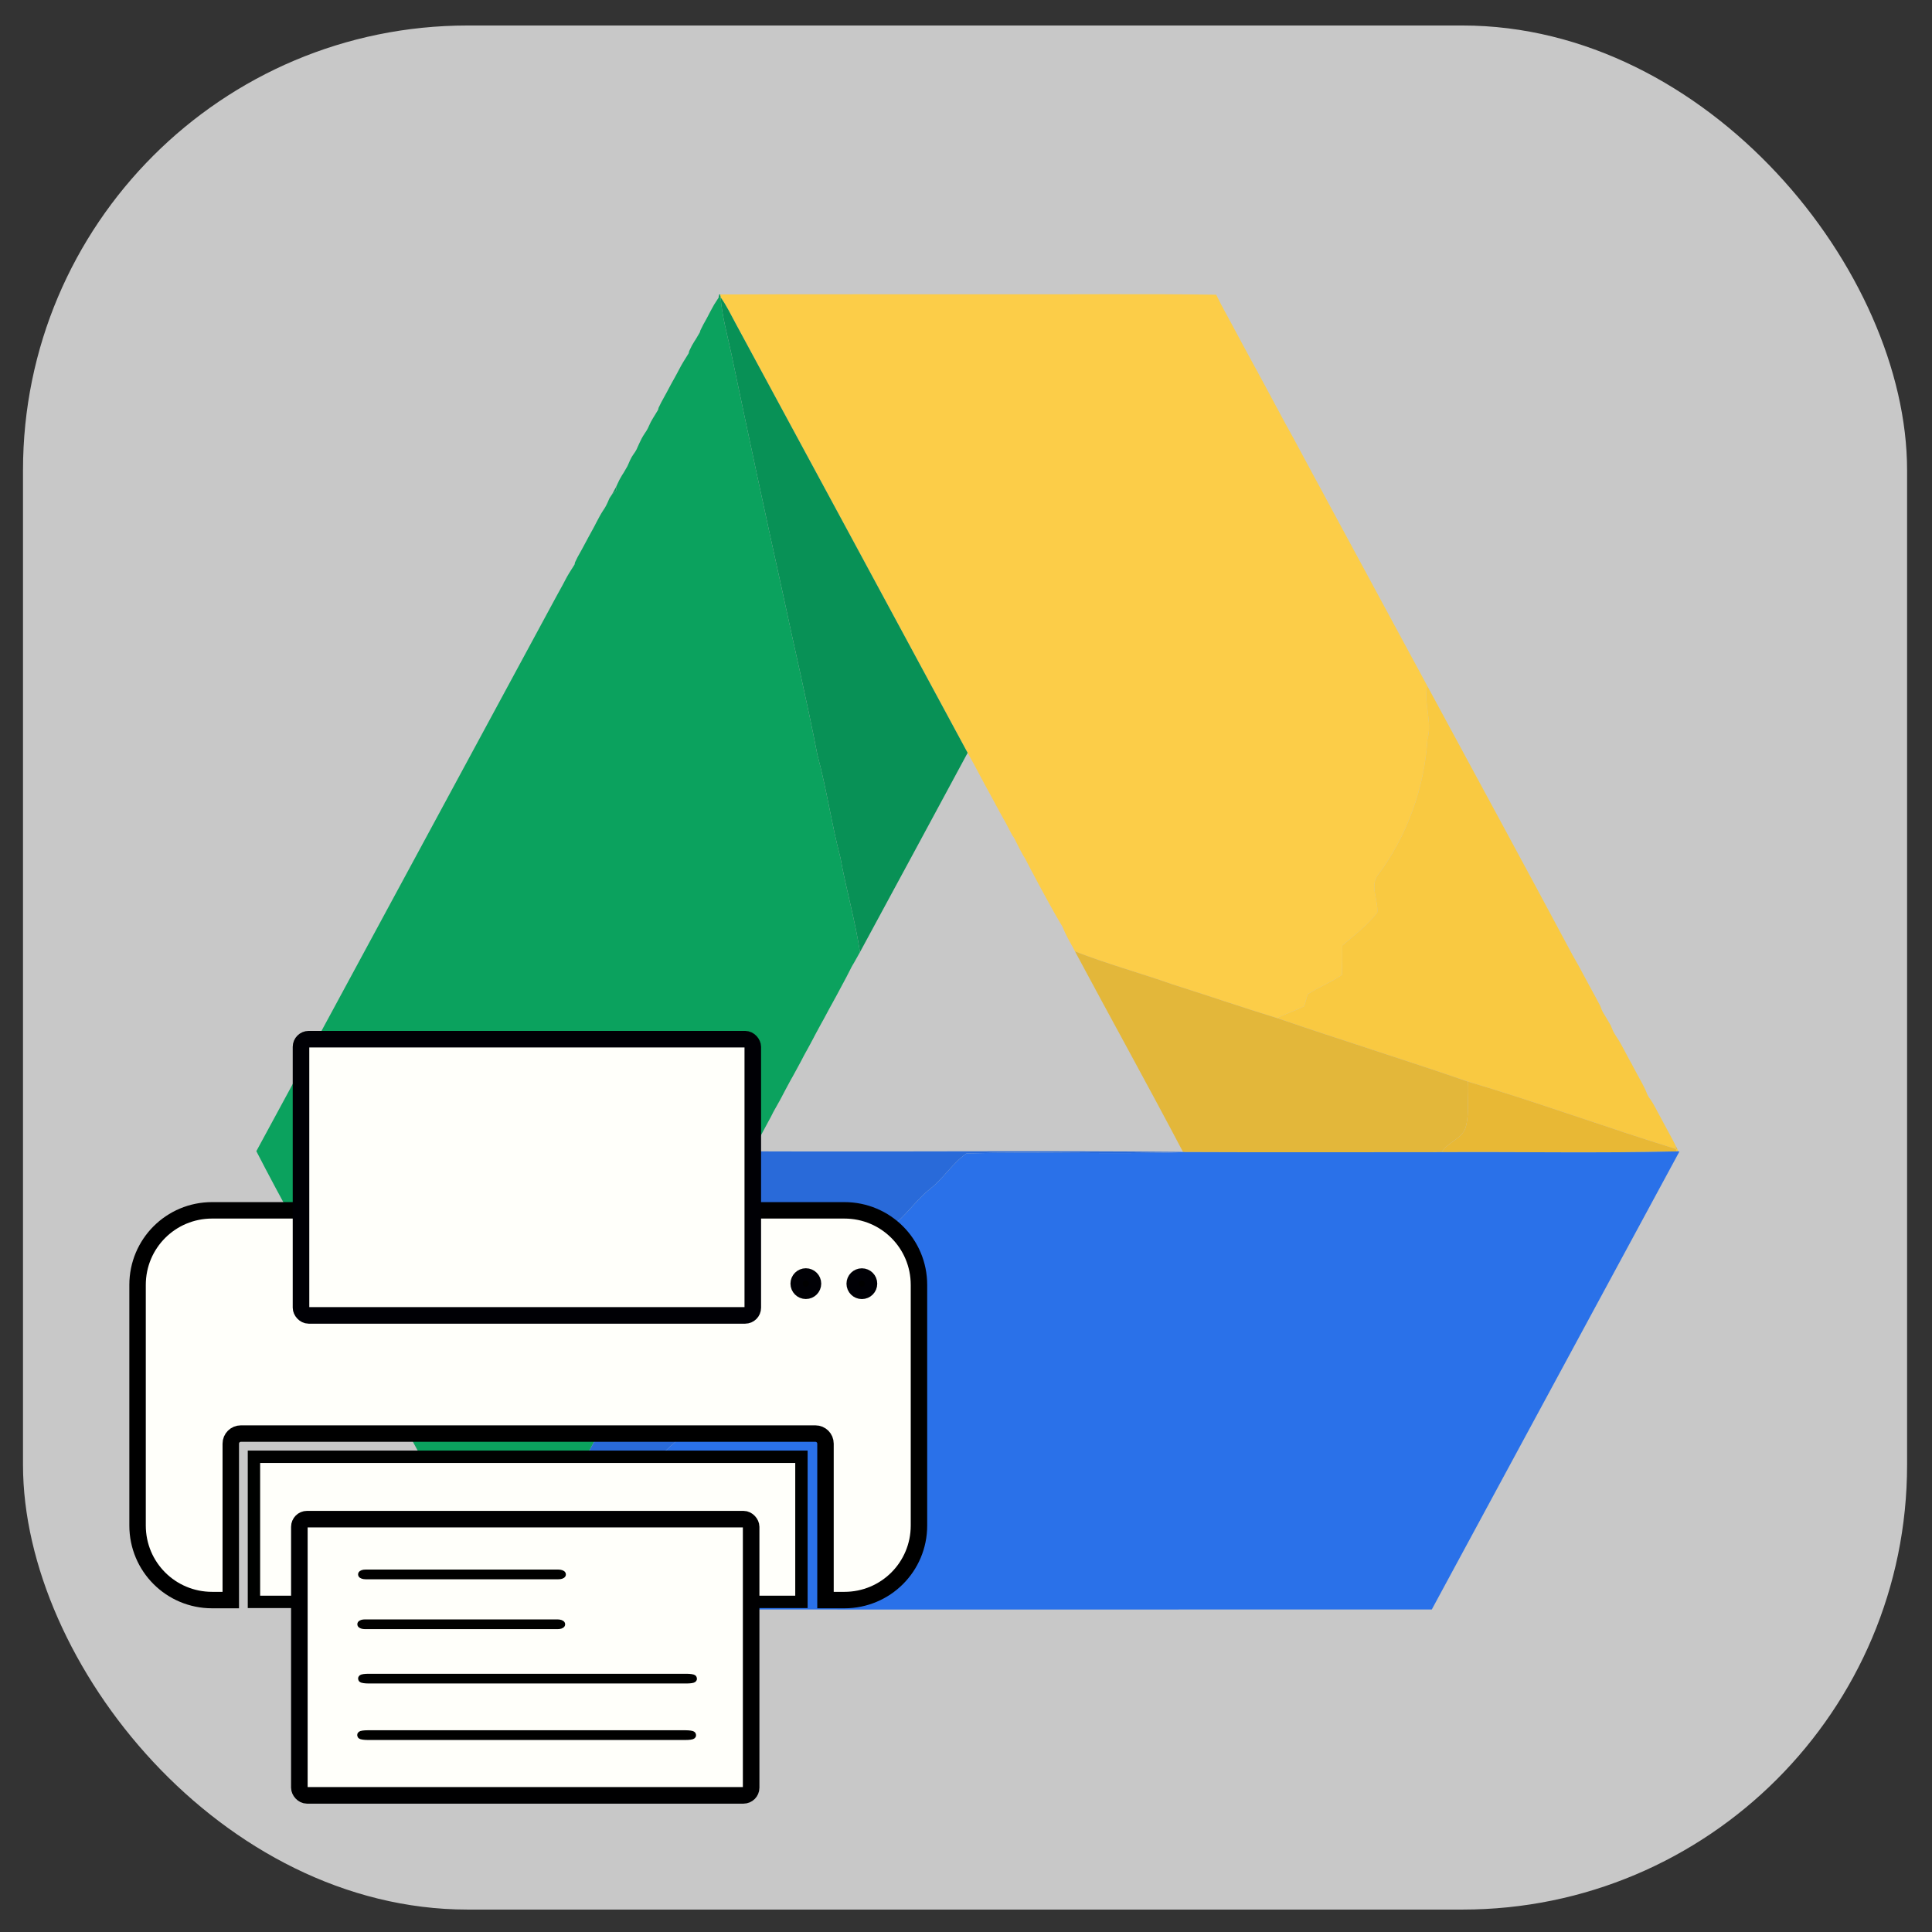 <?xml version="1.0" encoding="UTF-8" standalone="no"?>
<!-- Created with Inkscape (http://www.inkscape.org/) -->

<svg
   xmlns:osb="http://www.openswatchbook.org/uri/2009/osb"
   xmlns:dc="http://purl.org/dc/elements/1.1/"
   xmlns:cc="http://creativecommons.org/ns#"
   xmlns:rdf="http://www.w3.org/1999/02/22-rdf-syntax-ns#"
   xmlns:svg="http://www.w3.org/2000/svg"
   xmlns="http://www.w3.org/2000/svg"
   xmlns:xlink="http://www.w3.org/1999/xlink"
   xmlns:sodipodi="http://sodipodi.sourceforge.net/DTD/sodipodi-0.dtd"
   xmlns:inkscape="http://www.inkscape.org/namespaces/inkscape"
   width="254mm"
   height="254mm"
   viewBox="0 0 254 254"
   version="1.1"
   id="svg8"
   inkscape:version="0.92.4 (5da689c313, 2019-01-14)"
   sodipodi:docname="google-print-6.svg">
  <rect x="0" y="0" width="254" height="254" fill="#333333" stroke="none"/>
  <defs
     id="defs2">
    <linearGradient
       osb:paint="solid"
       id="linearGradient4880">
      <stop
         id="stop4878"
         offset="0"
         style="stop-color:#000000;stop-opacity:1;" />
    </linearGradient>
    <linearGradient
       osb:paint="gradient"
       id="linearGradient4850">
      <stop
         id="stop4846"
         offset="0"
         style="stop-color:#ff8080;stop-opacity:1;" />
      <stop
         id="stop4848"
         offset="1"
         style="stop-color:#ff8080;stop-opacity:0;" />
    </linearGradient>
    <linearGradient
       osb:paint="solid"
       id="linearGradient4822">
      <stop
         id="stop4820"
         offset="0"
         style="stop-color:#f600f4;stop-opacity:1;" />
    </linearGradient>
    <linearGradient
       gradientTransform="matrix(0.978,0,0,0.958,-22.668,69.87)"
       gradientUnits="userSpaceOnUse"
       y2="165.561"
       x2="161.045"
       y1="165.561"
       x1="29.687"
       id="linearGradient4882"
       xlink:href="#linearGradient4880"
       inkscape:collect="always" />
  </defs>
  <sodipodi:namedview
     id="base"
     pagecolor="#ffffff"
     bordercolor="#666666"
     borderopacity="1.0"
     inkscape:pageopacity="0.0"
     inkscape:pageshadow="2"
     inkscape:zoom="0.49497475"
     inkscape:cx="527.43606"
     inkscape:cy="323.326"
     inkscape:document-units="mm"
     inkscape:current-layer="layer1"
     showgrid="true"
     inkscape:window-width="1920"
     inkscape:window-height="1001"
     inkscape:window-x="-9"
     inkscape:window-y="-9"
     inkscape:window-maximized="1"
     inkscape:pagecheckerboard="false">
    <inkscape:grid
       type="xygrid"
       id="grid1740"
       spacingx="3.387"
       spacingy="3.413" />
  </sodipodi:namedview>
  <g
     inkscape:label="Layer 1"
     inkscape:groupmode="layer"
     id="layer1"
     transform="translate(0,-43)">
    <rect
       style="fill:#c8c8c8;fill-opacity:1;stroke-width:0.377"
       id="rect12"
       width="247.7"
       height="247.7"
       x="3.024"
       y="46.352"
       rx="58.459" />
    <g
       id="g1738"
       transform="matrix(0.366,0,0,0.391,33.379,67.994)">
      <g
         id="g1197">
        <path
           id="path1193"
           d="m 167.11,35.1 0.44,-0.01 0.04,0.49 -0.56,0.02 z"
           inkscape:connector-curvature="0"
           style="opacity:1;fill:#0ba25e" />
        <path
           id="path1195"
           d="m 165.4,38.38 c 0.39,-0.56 1.15,-1.68 1.54,-2.24 l 0.7,-0.11 c 0.52,6.34 2.38,12.45 3.78,18.62 6.02,26.81 12.1,53.6 18.43,80.33 4.15,18.33 8.78,36.57 12.58,54.97 3.3,11.39 5.07,23.14 8.26,34.55 2.06,10.64 5.29,21.02 7.02,31.72 -0.7,1.17 -1.4,2.35 -2.11,3.52 -0.17,0.27 -0.53,0.83 -0.7,1.11 l -0.26,0.45 c -0.04,0.08 -0.13,0.25 -0.18,0.33 -0.39,0.72 -1.17,2.15 -1.56,2.86 -0.07,0.13 -0.22,0.39 -0.3,0.52 l -0.71,1.26 c -0.09,0.15 -0.26,0.44 -0.34,0.59 l -0.83,1.45 c -0.04,0.08 -0.13,0.24 -0.18,0.32 l -1.03,1.8 c -0.09,0.15 -0.27,0.47 -0.36,0.63 -0.1,0.17 -0.3,0.5 -0.4,0.67 l -1.01,1.74 c -0.08,0.13 -0.24,0.41 -0.32,0.54 l -0.62,1.05 c -0.1,0.18 -0.32,0.55 -0.42,0.73 -0.4,0.69 -1.19,2.07 -1.59,2.77 -0.07,0.12 -0.22,0.37 -0.29,0.5 l -0.63,1.05 c -0.1,0.19 -0.32,0.55 -0.43,0.74 -0.37,0.65 -1.13,1.94 -1.5,2.59 -0.09,0.15 -0.26,0.46 -0.35,0.61 l -0.75,1.35 c -0.07,0.12 -0.21,0.37 -0.28,0.49 l -0.77,1.35 c -0.08,0.14 -0.24,0.42 -0.32,0.56 -0.4,0.66 -1.18,1.99 -1.57,2.66 -0.09,0.15 -0.27,0.46 -0.36,0.62 l -0.71,1.28 c -0.07,0.12 -0.2,0.35 -0.26,0.47 l -0.82,1.42 c -0.07,0.13 -0.22,0.38 -0.29,0.5 -0.42,0.72 -1.25,2.15 -1.67,2.87 -0.07,0.13 -0.23,0.39 -0.31,0.52 l -0.6,0.99 c -0.1,0.18 -0.31,0.53 -0.41,0.71 -0.38,0.66 -1.13,1.97 -1.51,2.63 -0.06,0.11 -0.2,0.35 -0.26,0.46 l -0.82,1.46 c -0.06,0.11 -0.18,0.32 -0.24,0.43 l -0.84,1.47 c -0.07,0.11 -0.21,0.35 -0.28,0.46 -0.39,0.66 -1.18,1.96 -1.57,2.62 -0.11,0.17 -0.31,0.53 -0.42,0.71 l -0.59,1.1 c -0.08,0.14 -0.23,0.42 -0.3,0.55 l -1.03,1.78 c -0.08,0.15 -0.26,0.45 -0.34,0.6 -0.09,0.14 -0.25,0.43 -0.33,0.57 -1.69,2.85 -3.22,5.79 -5.09,8.53 -10.65,17.37 -20.45,35.28 -30.76,52.86 -16.74,28.97 -33.46,57.94 -50.2,86.91 -2.51,4.51 -5.37,8.83 -7.53,13.54 -0.11,0.16 -0.33,0.48 -0.44,0.64 C 85.91,471.38 82.81,465 79.14,459 62.4,430.01 45.65,401.03 28.92,372.03 19.62,355.72 9.93,339.61 0.88,323.15 36.72,261.3 72.4,199.34 108.17,137.45 c 0.03,-0.06 0.1,-0.17 0.13,-0.23 l 0.98,-1.68 c 0.04,-0.07 0.12,-0.21 0.17,-0.28 l 0.99,-1.69 c 0.09,-0.15 0.27,-0.47 0.37,-0.62 0.1,-0.18 0.3,-0.53 0.4,-0.71 l 0.99,-1.76 c 0.07,-0.12 0.21,-0.36 0.28,-0.48 l 0.74,-1.18 c 0.13,-0.19 0.39,-0.58 0.52,-0.78 0.36,-0.54 1.09,-1.63 1.46,-2.17 0.04,-0.18 0.11,-0.53 0.15,-0.7 l 0.87,-1.67 c 0.04,-0.07 0.12,-0.21 0.16,-0.28 l 1,-1.68 c 0.1,-0.16 0.3,-0.5 0.4,-0.67 0.11,-0.19 0.33,-0.58 0.45,-0.78 l 0.84,-1.47 c 0.09,-0.16 0.27,-0.47 0.36,-0.62 l 0.7,-1.23 c 0.08,-0.13 0.24,-0.41 0.32,-0.55 0.39,-0.67 1.17,-2.01 1.57,-2.68 0.08,-0.14 0.24,-0.42 0.32,-0.56 l 0.73,-1.33 c 0.06,-0.1 0.18,-0.32 0.24,-0.42 l 0.96,-1.68 c 0.12,-0.2 0.37,-0.61 0.5,-0.81 l 0.65,-0.98 c 0.14,-0.2 0.41,-0.59 0.55,-0.78 0.12,-0.2 0.37,-0.6 0.5,-0.8 l 0.54,-1.04 c 0.18,-0.39 0.55,-1.17 0.73,-1.56 l 0.55,-0.77 c 0.1,-0.14 0.29,-0.41 0.39,-0.55 0.37,-0.31 1.12,-0.95 1.49,-1.27 l -0.07,-1.17 c 0.06,-0.14 0.2,-0.42 0.27,-0.56 l 0.85,-1.69 c 0.07,-0.12 0.21,-0.37 0.28,-0.49 l 0.75,-1.22 c 0.14,-0.2 0.41,-0.6 0.55,-0.8 0.34,-0.56 1.03,-1.66 1.37,-2.21 0.1,-0.2 0.28,-0.59 0.38,-0.79 l 0.53,-1.15 c 0.16,-0.3 0.5,-0.91 0.67,-1.22 l 0.66,-0.94 c 0.14,-0.19 0.42,-0.57 0.56,-0.76 0.12,-0.2 0.37,-0.6 0.49,-0.8 l 0.49,-1.03 c 0.11,-0.23 0.34,-0.7 0.45,-0.93 l 0.86,-1.66 c 0.13,-0.2 0.38,-0.62 0.5,-0.83 l 0.66,-0.98 c 0.14,-0.2 0.42,-0.58 0.56,-0.78 0.13,-0.2 0.38,-0.61 0.5,-0.81 l 0.51,-1.04 c 0.15,-0.29 0.44,-0.86 0.58,-1.15 l 0.68,-1.12 c 0.12,-0.19 0.36,-0.57 0.49,-0.76 0.36,-0.56 1.09,-1.68 1.46,-2.23 0.04,-0.17 0.13,-0.51 0.17,-0.68 l 0.87,-1.66 c 0.03,-0.07 0.11,-0.2 0.15,-0.27 l 1,-1.71 c 0.1,-0.17 0.29,-0.5 0.39,-0.67 0.1,-0.16 0.29,-0.5 0.39,-0.66 l 1,-1.75 c 0.04,-0.07 0.12,-0.21 0.16,-0.29 l 0.94,-1.63 c 0.05,-0.07 0.14,-0.22 0.18,-0.3 l 1.01,-1.7 c 0.09,-0.16 0.27,-0.46 0.36,-0.62 0.1,-0.17 0.3,-0.52 0.4,-0.7 l 0.96,-1.69 c 0.06,-0.11 0.18,-0.32 0.24,-0.42 l 0.81,-1.31 c 0.13,-0.19 0.39,-0.58 0.51,-0.77 0.37,-0.55 1.09,-1.65 1.46,-2.2 0.03,-0.17 0.11,-0.51 0.15,-0.68 l 0.85,-1.63 c 0.07,-0.12 0.22,-0.37 0.29,-0.5 l 0.76,-1.19 c 0.14,-0.19 0.4,-0.58 0.54,-0.78 0.35,-0.56 1.05,-1.67 1.4,-2.23 0.05,-0.16 0.14,-0.48 0.19,-0.64 l 0.88,-1.65 c 0.04,-0.08 0.12,-0.22 0.16,-0.3 l 1.02,-1.72 c 0.08,-0.15 0.26,-0.45 0.35,-0.6 0.09,-0.17 0.27,-0.49 0.36,-0.65 l 1,-1.78 c 0.05,-0.07 0.13,-0.22 0.17,-0.29 l 0.95,-1.61 c 0.03,-0.05 0.1,-0.16 0.13,-0.21 z"
           inkscape:connector-curvature="0"
           style="opacity:1;fill:#0ba25e" />
      </g>
      <g
         id="g1201">
        <path
           id="path1199"
           d="m 167.55,35.09 c 32.48,-0.15 64.97,-0.02 97.46,-0.07 26.88,0.1 53.78,-0.21 80.65,0.15 0.53,1.02 1.07,2.03 1.64,3.04 0.08,0.13 0.23,0.41 0.31,0.55 2.6,4.53 5.24,9.04 7.81,13.58 0.05,0.08 0.13,0.23 0.18,0.3 4.98,8.55 9.94,17.11 14.83,25.71 0.04,0.07 0.13,0.21 0.17,0.29 0.89,1.53 1.81,3.06 2.72,4.6 0.08,0.13 0.23,0.4 0.31,0.54 1.25,2.2 2.51,4.39 3.78,6.58 0.05,0.07 0.13,0.21 0.17,0.29 1.27,2.18 2.52,4.38 3.78,6.58 0.08,0.13 0.23,0.39 0.31,0.52 1.27,2.14 2.5,4.3 3.72,6.46 0.08,0.13 0.23,0.4 0.31,0.53 11.94,20.62 23.85,41.25 35.75,61.9 -1.36,5.99 1.93,11.95 0.1,17.97 -1.11,16.45 -7.32,32.46 -17.56,45.38 -3.33,3.61 -0.1,8.62 -0.46,12.9 -3.59,4.35 -8.21,7.6 -12.57,11.11 0.01,3.28 0.02,6.56 -0.13,9.85 -3.89,2.57 -8.35,4.06 -12.3,6.54 -0.42,1.33 -0.85,2.67 -1.26,4.02 -3.17,1.5 -6.56,2.47 -9.73,3.99 -12.55,-3.6 -24.97,-7.61 -37.49,-11.32 -11.65,-3.85 -23.58,-6.87 -35.11,-11.11 l -0.66,-1.18 c -0.06,-0.09 -0.16,-0.27 -0.21,-0.36 l -0.95,-1.61 c -0.1,-0.17 -0.3,-0.51 -0.4,-0.68 -0.09,-0.15 -0.25,-0.44 -0.34,-0.59 -0.71,-1.26 -1.36,-2.55 -1.94,-3.87 l -0.06,-0.13 -0.07,-0.1 c -0.44,-0.7 -1.33,-2.11 -1.78,-2.81 -0.05,-0.08 -0.15,-0.24 -0.2,-0.33 l -0.29,-0.46 c -0.17,-0.29 -0.52,-0.86 -0.69,-1.15 -0.43,-0.73 -1.3,-2.19 -1.73,-2.92 -0.11,-0.18 -0.32,-0.55 -0.43,-0.73 l -0.61,-1.04 c -0.08,-0.14 -0.24,-0.41 -0.32,-0.55 l -0.97,-1.67 c -0.04,-0.07 -0.13,-0.21 -0.17,-0.29 l -1.02,-1.75 c -0.09,-0.16 -0.27,-0.48 -0.36,-0.63 -0.1,-0.18 -0.31,-0.55 -0.41,-0.73 l -0.83,-1.46 c -0.1,-0.17 -0.3,-0.53 -0.4,-0.7 l -0.64,-1.13 c -0.09,-0.15 -0.26,-0.45 -0.35,-0.6 -0.39,-0.72 -1.18,-2.15 -1.58,-2.87 -0.04,-0.08 -0.14,-0.25 -0.18,-0.33 l -0.27,-0.47 c -0.19,-0.28 -0.56,-0.84 -0.75,-1.12 -0.99,-1.66 -1.92,-3.36 -2.81,-5.07 -0.05,-0.08 -0.14,-0.25 -0.18,-0.33 l -0.26,-0.46 c -0.19,-0.27 -0.57,-0.81 -0.76,-1.07 -0.44,-0.79 -1.32,-2.37 -1.76,-3.16 -0.05,-0.08 -0.15,-0.25 -0.19,-0.34 l -0.27,-0.48 c -0.2,-0.33 -0.59,-0.98 -0.79,-1.31 l -0.86,-1.45 c -0.08,-0.14 -0.25,-0.42 -0.34,-0.57 -0.38,-0.66 -1.15,-1.99 -1.54,-2.65 -0.09,-0.15 -0.26,-0.46 -0.35,-0.62 -0.68,-1.13 -1.33,-2.27 -1.97,-3.41 -0.05,-0.09 -0.16,-0.27 -0.21,-0.36 l -0.95,-1.63 c -0.1,-0.16 -0.29,-0.48 -0.38,-0.65 -0.09,-0.15 -0.26,-0.45 -0.35,-0.6 l -1.01,-1.76 c -0.05,-0.08 -0.14,-0.25 -0.19,-0.33 l -0.82,-1.47 c -0.07,-0.12 -0.2,-0.35 -0.27,-0.47 -0.38,-0.67 -1.15,-2 -1.53,-2.67 -0.08,-0.14 -0.24,-0.41 -0.32,-0.54 -0.62,-1.03 -1.24,-2.07 -1.84,-3.1 -27.73,-48.12 -55.5,-96.21 -83.29,-144.3 -1.74,-3 -3.32,-6.12 -5.45,-8.88 l -0.05,-0.45 z"
           inkscape:connector-curvature="0"
           style="opacity:1;fill:#fccd48" />
      </g>
      <g
         id="g1373">
        <path
           id="path1203"
           d="m 167.03,35.6 0.56,-0.02 0.05,0.45 -0.7,0.11 z"
           inkscape:connector-curvature="0"
           style="opacity:1;fill:#089156" />
        <path
           id="path1205"
           d="m 167.64,36.03 c 2.13,2.76 3.71,5.88 5.45,8.88 27.79,48.09 55.56,96.18 83.29,144.3 -12.84,22.36 -25.78,44.67 -38.67,67.01 -1.73,-10.7 -4.96,-21.08 -7.02,-31.72 -3.19,-11.41 -4.96,-23.16 -8.26,-34.55 -3.8,-18.4 -8.43,-36.64 -12.58,-54.97 -6.33,-26.73 -12.41,-53.52 -18.43,-80.33 -1.4,-6.17 -3.26,-12.28 -3.78,-18.62 z"
           inkscape:connector-curvature="0"
           style="opacity:1;fill:#089156" />
        <path
           id="path1207"
           d="m 165.27,38.59 c 0.03,-0.05 0.1,-0.16 0.13,-0.21 -0.03,0.05 -0.1,0.16 -0.13,0.21 z"
           inkscape:connector-curvature="0"
           style="opacity:1;fill:#089156" />
        <path
           id="path1209"
           d="m 164.15,40.49 c 0.05,-0.07 0.13,-0.22 0.17,-0.29 -0.04,0.07 -0.12,0.22 -0.17,0.29 z"
           inkscape:connector-curvature="0"
           style="opacity:1;fill:#089156" />
        <path
           id="path1211"
           d="m 162.79,42.92 c 0.09,-0.17 0.27,-0.49 0.36,-0.65 -0.09,0.16 -0.27,0.48 -0.36,0.65 z"
           inkscape:connector-curvature="0"
           style="opacity:1;fill:#089156" />
        <path
           id="path1213"
           d="m 162.44,43.52 c 0.08,-0.15 0.26,-0.45 0.35,-0.6 -0.09,0.15 -0.27,0.45 -0.35,0.6 z"
           inkscape:connector-curvature="0"
           style="opacity:1;fill:#089156" />
        <path
           id="path1215"
           d="m 161.26,45.54 c 0.04,-0.08 0.12,-0.22 0.16,-0.3 -0.04,0.08 -0.12,0.22 -0.16,0.3 z"
           inkscape:connector-curvature="0"
           style="opacity:1;fill:#089156" />
        <path
           id="path1217"
           d="m 160.19,47.83 c 0.05,-0.16 0.14,-0.48 0.19,-0.64 -0.05,0.16 -0.14,0.48 -0.19,0.64 z"
           inkscape:connector-curvature="0"
           style="opacity:1;fill:#089156" />
        <path
           id="path1219"
           d="m 158.79,50.06 c 0.35,-0.56 1.05,-1.67 1.4,-2.23 -0.35,0.56 -1.05,1.67 -1.4,2.23 z"
           inkscape:connector-curvature="0"
           style="opacity:1;fill:#089156" />
        <path
           id="path1221"
           d="m 158.25,50.84 c 0.14,-0.19 0.4,-0.58 0.54,-0.78 -0.14,0.2 -0.4,0.59 -0.54,0.78 z"
           inkscape:connector-curvature="0"
           style="opacity:1;fill:#089156" />
        <path
           id="path1223"
           d="m 157.2,52.53 c 0.07,-0.12 0.22,-0.37 0.29,-0.5 -0.07,0.13 -0.22,0.38 -0.29,0.5 z"
           inkscape:connector-curvature="0"
           style="opacity:1;fill:#089156" />
        <path
           id="path1225"
           d="m 156.2,54.84 c 0.03,-0.17 0.11,-0.51 0.15,-0.68 -0.04,0.17 -0.12,0.51 -0.15,0.68 z"
           inkscape:connector-curvature="0"
           style="opacity:1;fill:#089156" />
        <path
           id="path1227"
           d="m 154.74,57.04 c 0.37,-0.55 1.09,-1.65 1.46,-2.2 -0.37,0.55 -1.09,1.65 -1.46,2.2 z"
           inkscape:connector-curvature="0"
           style="opacity:1;fill:#089156" />
        <path
           id="path1229"
           d="m 154.23,57.81 c 0.13,-0.19 0.39,-0.58 0.51,-0.77 -0.12,0.19 -0.38,0.58 -0.51,0.77 z"
           inkscape:connector-curvature="0"
           style="opacity:1;fill:#089156" />
        <path
           id="path1231"
           d="m 153.18,59.54 c 0.06,-0.11 0.18,-0.32 0.24,-0.42 -0.06,0.1 -0.18,0.31 -0.24,0.42 z"
           inkscape:connector-curvature="0"
           style="opacity:1;fill:#089156" />
        <path
           id="path1233"
           d="m 151.82,61.93 c 0.1,-0.17 0.3,-0.52 0.4,-0.7 -0.1,0.18 -0.3,0.53 -0.4,0.7 z"
           inkscape:connector-curvature="0"
           style="opacity:1;fill:#089156" />
        <path
           id="path1235"
           d="m 151.46,62.55 c 0.09,-0.16 0.27,-0.46 0.36,-0.62 -0.09,0.16 -0.27,0.46 -0.36,0.62 z"
           inkscape:connector-curvature="0"
           style="opacity:1;fill:#089156" />
        <path
           id="path1237"
           d="m 150.27,64.55 c 0.05,-0.07 0.14,-0.22 0.18,-0.3 -0.04,0.08 -0.13,0.23 -0.18,0.3 z"
           inkscape:connector-curvature="0"
           style="opacity:1;fill:#089156" />
        <path
           id="path1239"
           d="m 149.17,66.47 c 0.04,-0.07 0.12,-0.21 0.16,-0.29 -0.04,0.08 -0.12,0.22 -0.16,0.29 z"
           inkscape:connector-curvature="0"
           style="opacity:1;fill:#089156" />
        <path
           id="path1241"
           d="m 147.78,68.88 c 0.1,-0.16 0.29,-0.5 0.39,-0.66 -0.1,0.16 -0.29,0.5 -0.39,0.66 z"
           inkscape:connector-curvature="0"
           style="opacity:1;fill:#089156" />
        <path
           id="path1243"
           d="m 147.39,69.55 c 0.1,-0.17 0.29,-0.5 0.39,-0.67 -0.1,0.17 -0.29,0.5 -0.39,0.67 z"
           inkscape:connector-curvature="0"
           style="opacity:1;fill:#089156" />
        <path
           id="path1245"
           d="m 146.24,71.53 c 0.03,-0.07 0.11,-0.2 0.15,-0.27 -0.04,0.07 -0.12,0.2 -0.15,0.27 z"
           inkscape:connector-curvature="0"
           style="opacity:1;fill:#089156" />
        <path
           id="path1247"
           d="m 145.2,73.87 c 0.04,-0.17 0.13,-0.51 0.17,-0.68 -0.04,0.17 -0.13,0.51 -0.17,0.68 z"
           inkscape:connector-curvature="0"
           style="opacity:1;fill:#089156" />
        <path
           id="path1249"
           d="m 143.74,76.1 c 0.36,-0.56 1.09,-1.68 1.46,-2.23 -0.37,0.55 -1.1,1.67 -1.46,2.23 z"
           inkscape:connector-curvature="0"
           style="opacity:1;fill:#089156" />
        <path
           id="path1251"
           d="m 143.25,76.86 c 0.12,-0.19 0.36,-0.57 0.49,-0.76 -0.13,0.19 -0.37,0.57 -0.49,0.76 z"
           inkscape:connector-curvature="0"
           style="opacity:1;fill:#089156" />
        <path
           id="path1253"
           d="m 141.99,79.13 c 0.15,-0.29 0.44,-0.86 0.58,-1.15 -0.14,0.29 -0.43,0.86 -0.58,1.15 z"
           inkscape:connector-curvature="0"
           style="opacity:1;fill:#089156" />
        <path
           id="path1255"
           d="m 140.98,80.98 c 0.13,-0.2 0.38,-0.61 0.5,-0.81 -0.12,0.2 -0.37,0.61 -0.5,0.81 z"
           inkscape:connector-curvature="0"
           style="opacity:1;fill:#089156" />
        <path
           id="path1257"
           d="m 140.42,81.76 c 0.14,-0.2 0.42,-0.58 0.56,-0.78 -0.14,0.2 -0.42,0.58 -0.56,0.78 z"
           inkscape:connector-curvature="0"
           style="opacity:1;fill:#089156" />
        <path
           id="path1259"
           d="m 139.26,83.57 c 0.13,-0.2 0.38,-0.62 0.5,-0.83 -0.12,0.21 -0.37,0.63 -0.5,0.83 z"
           inkscape:connector-curvature="0"
           style="opacity:1;fill:#089156" />
        <path
           id="path1261"
           d="m 137.95,86.16 c 0.11,-0.23 0.34,-0.7 0.45,-0.93 -0.11,0.23 -0.34,0.7 -0.45,0.93 z"
           inkscape:connector-curvature="0"
           style="opacity:1;fill:#089156" />
        <path
           id="path1263"
           d="m 136.97,87.99 c 0.12,-0.2 0.37,-0.6 0.49,-0.8 -0.12,0.2 -0.37,0.6 -0.49,0.8 z"
           inkscape:connector-curvature="0"
           style="opacity:1;fill:#089156" />
        <path
           id="path1265"
           d="m 136.41,88.75 c 0.14,-0.19 0.42,-0.57 0.56,-0.76 -0.14,0.19 -0.42,0.57 -0.56,0.76 z"
           inkscape:connector-curvature="0"
           style="opacity:1;fill:#089156" />
        <path
           id="path1267"
           d="m 135.08,90.91 c 0.16,-0.3 0.5,-0.91 0.67,-1.22 -0.17,0.31 -0.51,0.92 -0.67,1.22 z"
           inkscape:connector-curvature="0"
           style="opacity:1;fill:#089156" />
        <path
           id="path1269"
           d="m 134.17,92.85 c 0.1,-0.2 0.28,-0.59 0.38,-0.79 -0.1,0.2 -0.28,0.59 -0.38,0.79 z"
           inkscape:connector-curvature="0"
           style="opacity:1;fill:#089156" />
        <path
           id="path1271"
           d="m 132.8,95.06 c 0.34,-0.56 1.03,-1.66 1.37,-2.21 -0.34,0.55 -1.03,1.65 -1.37,2.21 z"
           inkscape:connector-curvature="0"
           style="opacity:1;fill:#089156" />
        <path
           id="path1273"
           d="m 132.25,95.86 c 0.14,-0.2 0.41,-0.6 0.55,-0.8 -0.14,0.2 -0.41,0.6 -0.55,0.8 z"
           inkscape:connector-curvature="0"
           style="opacity:1;fill:#089156" />
        <path
           id="path1275"
           d="m 131.22,97.57 c 0.07,-0.12 0.21,-0.37 0.28,-0.49 -0.07,0.12 -0.21,0.37 -0.28,0.49 z"
           inkscape:connector-curvature="0"
           style="opacity:1;fill:#089156" />
        <path
           id="path1277"
           d="m 130.1,99.82 c 0.06,-0.14 0.2,-0.42 0.27,-0.56 -0.07,0.14 -0.21,0.42 -0.27,0.56 z"
           inkscape:connector-curvature="0"
           style="opacity:1;fill:#089156" />
        <path
           id="path1279"
           d="m 128.68,102.26 c 0.35,-0.61 1.06,-1.83 1.42,-2.44 l 0.07,1.17 c -0.37,0.32 -1.12,0.96 -1.49,1.27 z"
           inkscape:connector-curvature="0"
           style="opacity:1;fill:#089156" />
        <path
           id="path1281"
           d="m 128.29,102.81 c 0.1,-0.14 0.29,-0.41 0.39,-0.55 -0.1,0.14 -0.29,0.41 -0.39,0.55 z"
           inkscape:connector-curvature="0"
           style="opacity:1;fill:#089156" />
        <path
           id="path1283"
           d="m 127.01,105.14 c 0.18,-0.39 0.55,-1.17 0.73,-1.56 -0.18,0.39 -0.55,1.17 -0.73,1.56 z"
           inkscape:connector-curvature="0"
           style="opacity:1;fill:#089156" />
        <path
           id="path1285"
           d="m 125.97,106.98 c 0.12,-0.2 0.37,-0.6 0.5,-0.8 -0.13,0.2 -0.38,0.6 -0.5,0.8 z"
           inkscape:connector-curvature="0"
           style="opacity:1;fill:#089156" />
        <path
           id="path1287"
           d="m 125.42,107.76 c 0.14,-0.2 0.41,-0.59 0.55,-0.78 -0.14,0.19 -0.41,0.58 -0.55,0.78 z"
           inkscape:connector-curvature="0"
           style="opacity:1;fill:#089156" />
        <path
           id="path1289"
           d="m 124.27,109.55 c 0.12,-0.2 0.37,-0.61 0.5,-0.81 -0.13,0.2 -0.38,0.61 -0.5,0.81 z"
           inkscape:connector-curvature="0"
           style="opacity:1;fill:#089156" />
        <path
           id="path1291"
           d="m 123.07,111.65 c 0.06,-0.1 0.18,-0.32 0.24,-0.42 -0.06,0.1 -0.18,0.32 -0.24,0.42 z"
           inkscape:connector-curvature="0"
           style="opacity:1;fill:#089156" />
        <path
           id="path1293"
           d="m 122.02,113.54 c 0.08,-0.14 0.24,-0.42 0.32,-0.56 -0.08,0.14 -0.24,0.42 -0.32,0.56 z"
           inkscape:connector-curvature="0"
           style="opacity:1;fill:#089156" />
        <path
           id="path1295"
           d="m 120.13,116.77 c 0.08,-0.13 0.24,-0.41 0.32,-0.55 -0.08,0.14 -0.24,0.42 -0.32,0.55 z"
           inkscape:connector-curvature="0"
           style="opacity:1;fill:#089156" />
        <path
           id="path1297"
           d="m 119.07,118.62 c 0.09,-0.16 0.27,-0.47 0.36,-0.62 -0.09,0.15 -0.27,0.46 -0.36,0.62 z"
           inkscape:connector-curvature="0"
           style="opacity:1;fill:#089156" />
        <path
           id="path1299"
           d="m 117.78,120.87 c 0.11,-0.19 0.33,-0.58 0.45,-0.78 -0.12,0.2 -0.34,0.59 -0.45,0.78 z"
           inkscape:connector-curvature="0"
           style="opacity:1;fill:#089156" />
        <path
           id="path1301"
           d="m 117.38,121.54 c 0.1,-0.16 0.3,-0.5 0.4,-0.67 -0.1,0.17 -0.3,0.51 -0.4,0.67 z"
           inkscape:connector-curvature="0"
           style="opacity:1;fill:#089156" />
        <path
           id="path1303"
           d="m 116.22,123.5 c 0.04,-0.07 0.12,-0.21 0.16,-0.28 -0.04,0.07 -0.12,0.21 -0.16,0.28 z"
           inkscape:connector-curvature="0"
           style="opacity:1;fill:#089156" />
        <path
           id="path1305"
           d="m 115.2,125.87 c 0.04,-0.18 0.11,-0.53 0.15,-0.7 -0.04,0.17 -0.11,0.52 -0.15,0.7 z"
           inkscape:connector-curvature="0"
           style="opacity:1;fill:#089156" />
        <path
           id="path1307"
           d="m 113.74,128.04 c 0.36,-0.54 1.09,-1.63 1.46,-2.17 -0.37,0.54 -1.1,1.63 -1.46,2.17 z"
           inkscape:connector-curvature="0"
           style="opacity:1;fill:#089156" />
        <path
           id="path1309"
           d="m 113.22,128.82 c 0.13,-0.19 0.39,-0.58 0.52,-0.78 -0.13,0.2 -0.39,0.59 -0.52,0.78 z"
           inkscape:connector-curvature="0"
           style="opacity:1;fill:#089156" />
        <path
           id="path1311"
           d="m 112.2,130.48 c 0.07,-0.12 0.21,-0.36 0.28,-0.48 -0.07,0.12 -0.21,0.36 -0.28,0.48 z"
           inkscape:connector-curvature="0"
           style="opacity:1;fill:#089156" />
        <path
           id="path1313"
           d="m 110.81,132.95 c 0.1,-0.18 0.3,-0.53 0.4,-0.71 -0.1,0.18 -0.3,0.53 -0.4,0.71 z"
           inkscape:connector-curvature="0"
           style="opacity:1;fill:#089156" />
        <path
           id="path1315"
           d="m 110.44,133.57 c 0.09,-0.15 0.27,-0.47 0.37,-0.62 -0.1,0.15 -0.28,0.47 -0.37,0.62 z"
           inkscape:connector-curvature="0"
           style="opacity:1;fill:#089156" />
        <path
           id="path1317"
           d="m 109.28,135.54 c 0.04,-0.07 0.12,-0.21 0.17,-0.28 -0.05,0.07 -0.13,0.21 -0.17,0.28 z"
           inkscape:connector-curvature="0"
           style="opacity:1;fill:#089156" />
        <path
           id="path1319"
           d="m 108.17,137.45 c 0.03,-0.06 0.1,-0.17 0.13,-0.23 -0.03,0.06 -0.1,0.17 -0.13,0.23 z"
           inkscape:connector-curvature="0"
           style="opacity:1;fill:#089156" />
        <path
           id="path1321"
           d="m 214.9,260.85 c 0.17,-0.28 0.53,-0.84 0.7,-1.11 -0.17,0.27 -0.53,0.83 -0.7,1.11 z"
           inkscape:connector-curvature="0"
           style="opacity:1;fill:#089156" />
        <path
           id="path1323"
           d="m 214.46,261.63 c 0.05,-0.08 0.14,-0.25 0.18,-0.33 -0.04,0.08 -0.13,0.25 -0.18,0.33 z"
           inkscape:connector-curvature="0"
           style="opacity:1;fill:#089156" />
        <path
           id="path1325"
           d="m 212.6,265.01 c 0.08,-0.13 0.23,-0.39 0.3,-0.52 -0.07,0.13 -0.22,0.39 -0.3,0.52 z"
           inkscape:connector-curvature="0"
           style="opacity:1;fill:#089156" />
        <path
           id="path1327"
           d="m 211.55,266.86 c 0.08,-0.15 0.25,-0.44 0.34,-0.59 -0.09,0.15 -0.26,0.44 -0.34,0.59 z"
           inkscape:connector-curvature="0"
           style="opacity:1;fill:#089156" />
        <path
           id="path1329"
           d="m 210.54,268.63 c 0.05,-0.08 0.14,-0.24 0.18,-0.32 -0.04,0.08 -0.13,0.24 -0.18,0.32 z"
           inkscape:connector-curvature="0"
           style="opacity:1;fill:#089156" />
        <path
           id="path1331"
           d="m 209.15,271.06 c 0.09,-0.16 0.27,-0.48 0.36,-0.63 -0.09,0.15 -0.27,0.47 -0.36,0.63 z"
           inkscape:connector-curvature="0"
           style="opacity:1;fill:#089156" />
        <path
           id="path1333"
           d="m 208.75,271.73 c 0.1,-0.17 0.3,-0.5 0.4,-0.67 -0.1,0.17 -0.3,0.5 -0.4,0.67 z"
           inkscape:connector-curvature="0"
           style="opacity:1;fill:#089156" />
        <path
           id="path1335"
           d="m 207.42,274.01 c 0.08,-0.13 0.24,-0.41 0.32,-0.54 -0.08,0.13 -0.24,0.41 -0.32,0.54 z"
           inkscape:connector-curvature="0"
           style="opacity:1;fill:#089156" />
        <path
           id="path1337"
           d="m 206.38,275.79 c 0.1,-0.18 0.32,-0.55 0.42,-0.73 -0.1,0.18 -0.32,0.55 -0.42,0.73 z"
           inkscape:connector-curvature="0"
           style="opacity:1;fill:#089156" />
        <path
           id="path1339"
           d="m 204.5,279.06 c 0.07,-0.13 0.22,-0.38 0.29,-0.5 -0.07,0.12 -0.22,0.37 -0.29,0.5 z"
           inkscape:connector-curvature="0"
           style="opacity:1;fill:#089156" />
        <path
           id="path1341"
           d="m 203.44,280.85 c 0.11,-0.19 0.33,-0.55 0.43,-0.74 -0.1,0.19 -0.32,0.55 -0.43,0.74 z"
           inkscape:connector-curvature="0"
           style="opacity:1;fill:#089156" />
        <path
           id="path1343"
           d="m 201.59,284.05 c 0.09,-0.15 0.26,-0.46 0.35,-0.61 -0.09,0.15 -0.26,0.46 -0.35,0.61 z"
           inkscape:connector-curvature="0"
           style="opacity:1;fill:#089156" />
        <path
           id="path1345"
           d="m 200.56,285.89 c 0.07,-0.12 0.21,-0.37 0.28,-0.49 -0.07,0.12 -0.21,0.37 -0.28,0.49 z"
           inkscape:connector-curvature="0"
           style="opacity:1;fill:#089156" />
        <path
           id="path1347"
           d="m 199.47,287.8 c 0.08,-0.14 0.24,-0.42 0.32,-0.56 -0.08,0.14 -0.24,0.42 -0.32,0.56 z"
           inkscape:connector-curvature="0"
           style="opacity:1;fill:#089156" />
        <path
           id="path1349"
           d="m 197.54,291.08 c 0.09,-0.16 0.27,-0.47 0.36,-0.62 -0.09,0.15 -0.27,0.46 -0.36,0.62 z"
           inkscape:connector-curvature="0"
           style="opacity:1;fill:#089156" />
        <path
           id="path1351"
           d="m 196.57,292.83 c 0.06,-0.12 0.19,-0.35 0.26,-0.47 -0.07,0.12 -0.2,0.35 -0.26,0.47 z"
           inkscape:connector-curvature="0"
           style="opacity:1;fill:#089156" />
        <path
           id="path1353"
           d="m 195.46,294.75 c 0.07,-0.12 0.22,-0.37 0.29,-0.5 -0.07,0.13 -0.22,0.38 -0.29,0.5 z"
           inkscape:connector-curvature="0"
           style="opacity:1;fill:#089156" />
        <path
           id="path1355"
           d="m 193.48,298.14 c 0.08,-0.13 0.24,-0.39 0.31,-0.52 -0.07,0.13 -0.23,0.39 -0.31,0.52 z"
           inkscape:connector-curvature="0"
           style="opacity:1;fill:#089156" />
        <path
           id="path1357"
           d="m 192.47,299.84 c 0.1,-0.18 0.31,-0.53 0.41,-0.71 -0.1,0.18 -0.31,0.53 -0.41,0.71 z"
           inkscape:connector-curvature="0"
           style="opacity:1;fill:#089156" />
        <path
           id="path1359"
           d="m 190.7,302.93 c 0.06,-0.11 0.2,-0.35 0.26,-0.46 -0.06,0.11 -0.2,0.35 -0.26,0.46 z"
           inkscape:connector-curvature="0"
           style="opacity:1;fill:#089156" />
        <path
           id="path1361"
           d="m 189.64,304.82 c 0.06,-0.11 0.18,-0.32 0.24,-0.43 -0.06,0.11 -0.18,0.32 -0.24,0.43 z"
           inkscape:connector-curvature="0"
           style="opacity:1;fill:#089156" />
        <path
           id="path1363"
           d="m 188.52,306.75 c 0.07,-0.11 0.21,-0.35 0.28,-0.46 -0.07,0.11 -0.21,0.35 -0.28,0.46 z"
           inkscape:connector-curvature="0"
           style="opacity:1;fill:#089156" />
        <path
           id="path1365"
           d="m 186.53,310.08 c 0.11,-0.18 0.31,-0.54 0.42,-0.71 -0.11,0.17 -0.31,0.53 -0.42,0.71 z"
           inkscape:connector-curvature="0"
           style="opacity:1;fill:#089156" />
        <path
           id="path1367"
           d="m 185.64,311.73 c 0.07,-0.13 0.22,-0.41 0.3,-0.55 -0.08,0.14 -0.23,0.42 -0.3,0.55 z"
           inkscape:connector-curvature="0"
           style="opacity:1;fill:#089156" />
        <path
           id="path1369"
           d="m 184.27,314.11 c 0.08,-0.15 0.26,-0.45 0.34,-0.6 -0.08,0.15 -0.26,0.45 -0.34,0.6 z"
           inkscape:connector-curvature="0"
           style="opacity:1;fill:#089156" />
        <path
           id="path1371"
           d="m 183.94,314.68 c 0.08,-0.14 0.24,-0.43 0.33,-0.57 -0.09,0.14 -0.25,0.43 -0.33,0.57 z"
           inkscape:connector-curvature="0"
           style="opacity:1;fill:#089156" />
      </g>
      <g
         id="g1389">
        <path
           id="path1375"
           d="m 347.3,38.21 c 0.08,0.13 0.23,0.41 0.31,0.55 -0.08,-0.14 -0.23,-0.42 -0.31,-0.55 z"
           inkscape:connector-curvature="0"
           style="opacity:1;fill:#10985b" />
        <path
           id="path1377"
           d="m 355.42,52.34 c 0.05,0.08 0.13,0.23 0.18,0.3 -0.05,-0.07 -0.13,-0.22 -0.18,-0.3 z"
           inkscape:connector-curvature="0"
           style="opacity:1;fill:#10985b" />
        <path
           id="path1379"
           d="m 370.43,78.35 c 0.04,0.07 0.13,0.21 0.17,0.29 -0.04,-0.08 -0.13,-0.22 -0.17,-0.29 z"
           inkscape:connector-curvature="0"
           style="opacity:1;fill:#10985b" />
        <path
           id="path1381"
           d="m 373.32,83.24 c 0.08,0.13 0.23,0.4 0.31,0.54 -0.08,-0.14 -0.23,-0.41 -0.31,-0.54 z"
           inkscape:connector-curvature="0"
           style="opacity:1;fill:#10985b" />
        <path
           id="path1383"
           d="m 377.41,90.36 c 0.05,0.07 0.13,0.21 0.17,0.29 -0.04,-0.08 -0.12,-0.22 -0.17,-0.29 z"
           inkscape:connector-curvature="0"
           style="opacity:1;fill:#10985b" />
        <path
           id="path1385"
           d="m 381.36,97.23 c 0.08,0.13 0.23,0.39 0.31,0.52 -0.08,-0.13 -0.23,-0.39 -0.31,-0.52 z"
           inkscape:connector-curvature="0"
           style="opacity:1;fill:#10985b" />
        <path
           id="path1387"
           d="m 385.39,104.21 c 0.08,0.13 0.23,0.4 0.31,0.53 -0.08,-0.13 -0.23,-0.4 -0.31,-0.53 z"
           inkscape:connector-curvature="0"
           style="opacity:1;fill:#10985b" />
      </g>
      <g
         id="g1395">
        <path
           id="path1391"
           d="m 421.45,166.64 c 17.39,30.13 34.89,60.21 52.14,90.43 0.08,0.13 0.24,0.41 0.32,0.54 0.4,0.66 1.2,1.97 1.59,2.62 0.08,0.13 0.24,0.4 0.32,0.53 l 0.8,1.37 c 0.05,0.09 0.15,0.28 0.21,0.37 l 1,1.74 c 0.1,0.17 0.29,0.52 0.39,0.69 0.09,0.15 0.27,0.46 0.36,0.62 l 0.98,1.7 c 0.04,0.07 0.12,0.21 0.16,0.28 l 0.98,1.68 c 0.04,0.07 0.12,0.2 0.16,0.27 l 0.98,1.7 c 0.1,0.17 0.29,0.5 0.39,0.67 0.09,0.17 0.28,0.5 0.37,0.66 l 1.01,1.78 c 0.14,0.35 0.42,1.03 0.56,1.37 l 0.28,0.55 0.13,0.29 0.22,0.29 0.59,0.89 c 0.21,0.33 0.62,0.99 0.83,1.32 0.12,0.2 0.38,0.6 0.5,0.8 l 0.66,1.05 c 0.2,0.45 0.6,1.36 0.8,1.81 l 0.3,0.54 0.11,0.21 0.09,0.13 c 0.44,0.65 1.31,1.96 1.75,2.61 0.11,0.18 0.33,0.54 0.45,0.72 l 0.6,1 c 0.09,0.16 0.27,0.47 0.36,0.62 l 1.01,1.77 c 0.09,0.16 0.27,0.48 0.36,0.64 0.09,0.16 0.27,0.47 0.36,0.63 l 1,1.71 c 0.04,0.08 0.13,0.23 0.18,0.3 l 0.91,1.6 c 0.06,0.1 0.18,0.31 0.24,0.41 l 0.92,1.61 c 0.11,0.18 0.32,0.55 0.43,0.73 0.09,0.16 0.28,0.48 0.37,0.64 0.74,1.23 1.45,2.48 2.11,3.76 0.1,0.21 0.3,0.63 0.39,0.84 l 0.46,1.04 c 0.12,0.2 0.36,0.61 0.47,0.81 0.15,0.2 0.44,0.58 0.59,0.77 l 0.69,0.98 c 0.12,0.19 0.36,0.57 0.49,0.77 l 1.01,1.75 c 0.09,0.16 0.27,0.48 0.36,0.64 0.09,0.16 0.27,0.47 0.37,0.63 l 1,1.72 c 0.04,0.08 0.12,0.22 0.16,0.29 l 0.95,1.66 c 0.04,0.07 0.12,0.2 0.16,0.27 l 0.97,1.69 c 0.1,0.17 0.3,0.51 0.4,0.69 0.1,0.17 0.3,0.51 0.39,0.68 l 1,1.72 c 0.04,0.07 0.11,0.21 0.15,0.28 l 1.06,1.98 -0.01,0.9 c -25.02,-7.19 -49.64,-15.72 -74.73,-22.65 -22.77,-7.35 -45.75,-14.04 -68.52,-21.35 3.17,-1.52 6.56,-2.49 9.73,-3.99 0.41,-1.35 0.84,-2.69 1.26,-4.02 3.95,-2.48 8.41,-3.97 12.3,-6.54 0.15,-3.29 0.14,-6.57 0.13,-9.85 4.36,-3.51 8.98,-6.76 12.57,-11.11 0.36,-4.28 -2.87,-9.29 0.46,-12.9 10.24,-12.92 16.45,-28.93 17.56,-45.38 1.83,-6.02 -1.46,-11.98 -0.1,-17.97 z"
           inkscape:connector-curvature="0"
           style="opacity:1;fill:#f9c941" />
        <path
           id="path1393"
           d="m 510.79,322.4 0.52,0.02 0.29,0.76 -0.59,0.04 z"
           inkscape:connector-curvature="0"
           style="opacity:1;fill:#f9c941" />
      </g>
      <g
         id="g1453">
        <path
           id="path1397"
           d="m 258.22,192.31 c 0.08,0.13 0.24,0.4 0.32,0.54 -0.08,-0.14 -0.24,-0.41 -0.32,-0.54 z"
           inkscape:connector-curvature="0"
           style="opacity:1;fill:#e3b73a" />
        <path
           id="path1399"
           d="m 260.07,195.52 c 0.07,0.12 0.2,0.35 0.27,0.47 -0.07,-0.12 -0.2,-0.35 -0.27,-0.47 z"
           inkscape:connector-curvature="0"
           style="opacity:1;fill:#e3b73a" />
        <path
           id="path1401"
           d="m 261.16,197.46 c 0.05,0.08 0.14,0.25 0.19,0.33 -0.05,-0.08 -0.14,-0.25 -0.19,-0.33 z"
           inkscape:connector-curvature="0"
           style="opacity:1;fill:#e3b73a" />
        <path
           id="path1403"
           d="m 262.36,199.55 c 0.09,0.15 0.26,0.45 0.35,0.6 -0.09,-0.15 -0.26,-0.45 -0.35,-0.6 z"
           inkscape:connector-curvature="0"
           style="opacity:1;fill:#e3b73a" />
        <path
           id="path1405"
           d="m 262.71,200.15 c 0.09,0.17 0.28,0.49 0.38,0.65 -0.1,-0.16 -0.29,-0.48 -0.38,-0.65 z"
           inkscape:connector-curvature="0"
           style="opacity:1;fill:#e3b73a" />
        <path
           id="path1407"
           d="m 264.04,202.43 c 0.05,0.09 0.16,0.27 0.21,0.36 -0.05,-0.09 -0.16,-0.27 -0.21,-0.36 z"
           inkscape:connector-curvature="0"
           style="opacity:1;fill:#e3b73a" />
        <path
           id="path1409"
           d="m 266.22,206.2 c 0.09,0.16 0.26,0.47 0.35,0.62 -0.09,-0.15 -0.26,-0.46 -0.35,-0.62 z"
           inkscape:connector-curvature="0"
           style="opacity:1;fill:#e3b73a" />
        <path
           id="path1411"
           d="m 268.11,209.47 c 0.09,0.15 0.26,0.43 0.34,0.57 -0.08,-0.14 -0.25,-0.42 -0.34,-0.57 z"
           inkscape:connector-curvature="0"
           style="opacity:1;fill:#e3b73a" />
        <path
           id="path1413"
           d="m 269.31,211.49 c 0.2,0.33 0.59,0.98 0.79,1.31 -0.2,-0.33 -0.59,-0.98 -0.79,-1.31 z"
           inkscape:connector-curvature="0"
           style="opacity:1;fill:#e3b73a" />
        <path
           id="path1415"
           d="m 270.37,213.28 c 0.04,0.09 0.14,0.26 0.19,0.34 -0.05,-0.08 -0.15,-0.25 -0.19,-0.34 z"
           inkscape:connector-curvature="0"
           style="opacity:1;fill:#e3b73a" />
        <path
           id="path1417"
           d="m 272.32,216.78 c 0.19,0.26 0.57,0.8 0.76,1.07 -0.19,-0.27 -0.57,-0.81 -0.76,-1.07 z"
           inkscape:connector-curvature="0"
           style="opacity:1;fill:#e3b73a" />
        <path
           id="path1419"
           d="m 273.34,218.31 c 0.04,0.08 0.13,0.25 0.18,0.33 -0.05,-0.08 -0.14,-0.25 -0.18,-0.33 z"
           inkscape:connector-curvature="0"
           style="opacity:1;fill:#e3b73a" />
        <path
           id="path1421"
           d="m 276.33,223.71 c 0.19,0.28 0.56,0.84 0.75,1.12 -0.19,-0.28 -0.56,-0.84 -0.75,-1.12 z"
           inkscape:connector-curvature="0"
           style="opacity:1;fill:#e3b73a" />
        <path
           id="path1423"
           d="m 277.35,225.3 c 0.04,0.08 0.14,0.25 0.18,0.33 -0.04,-0.08 -0.14,-0.25 -0.18,-0.33 z"
           inkscape:connector-curvature="0"
           style="opacity:1;fill:#e3b73a" />
        <path
           id="path1425"
           d="m 279.11,228.5 c 0.09,0.15 0.26,0.45 0.35,0.6 -0.09,-0.15 -0.26,-0.45 -0.35,-0.6 z"
           inkscape:connector-curvature="0"
           style="opacity:1;fill:#e3b73a" />
        <path
           id="path1427"
           d="m 280.1,230.23 c 0.1,0.17 0.3,0.53 0.4,0.7 -0.1,-0.17 -0.3,-0.53 -0.4,-0.7 z"
           inkscape:connector-curvature="0"
           style="opacity:1;fill:#e3b73a" />
        <path
           id="path1429"
           d="m 281.33,232.39 c 0.1,0.18 0.31,0.55 0.41,0.73 -0.1,-0.18 -0.31,-0.55 -0.41,-0.73 z"
           inkscape:connector-curvature="0"
           style="opacity:1;fill:#e3b73a" />
        <path
           id="path1431"
           d="m 281.74,233.12 c 0.09,0.15 0.27,0.47 0.36,0.63 -0.09,-0.16 -0.27,-0.48 -0.36,-0.63 z"
           inkscape:connector-curvature="0"
           style="opacity:1;fill:#e3b73a" />
        <path
           id="path1433"
           d="m 283.12,235.5 c 0.04,0.08 0.13,0.22 0.17,0.29 -0.04,-0.07 -0.13,-0.21 -0.17,-0.29 z"
           inkscape:connector-curvature="0"
           style="opacity:1;fill:#e3b73a" />
        <path
           id="path1435"
           d="m 284.26,237.46 c 0.08,0.14 0.24,0.41 0.32,0.55 -0.08,-0.14 -0.24,-0.41 -0.32,-0.55 z"
           inkscape:connector-curvature="0"
           style="opacity:1;fill:#e3b73a" />
        <path
           id="path1437"
           d="m 285.19,239.05 c 0.11,0.18 0.32,0.55 0.43,0.73 -0.11,-0.18 -0.32,-0.55 -0.43,-0.73 z"
           inkscape:connector-curvature="0"
           style="opacity:1;fill:#e3b73a" />
        <path
           id="path1439"
           d="m 287.35,242.7 c 0.17,0.29 0.52,0.86 0.69,1.15 -0.17,-0.29 -0.52,-0.86 -0.69,-1.15 z"
           inkscape:connector-curvature="0"
           style="opacity:1;fill:#e3b73a" />
        <path
           id="path1441"
           d="m 288.33,244.31 c 0.05,0.09 0.15,0.25 0.2,0.33 -0.05,-0.08 -0.15,-0.24 -0.2,-0.33 z"
           inkscape:connector-curvature="0"
           style="opacity:1;fill:#e3b73a" />
        <path
           id="path1443"
           d="m 290.31,247.45 0.07,0.1 0.06,0.13 c -0.03,-0.06 -0.1,-0.17 -0.13,-0.23 z"
           inkscape:connector-curvature="0"
           style="opacity:1;fill:#e3b73a" />
        <path
           id="path1445"
           d="m 292.38,251.55 c 0.09,0.15 0.25,0.44 0.34,0.59 -0.09,-0.15 -0.25,-0.44 -0.34,-0.59 z"
           inkscape:connector-curvature="0"
           style="opacity:1;fill:#e3b73a" />
        <path
           id="path1447"
           d="m 292.72,252.14 c 0.1,0.17 0.3,0.51 0.4,0.68 -0.1,-0.17 -0.3,-0.51 -0.4,-0.68 z"
           inkscape:connector-curvature="0"
           style="opacity:1;fill:#e3b73a" />
        <path
           id="path1449"
           d="m 294.07,254.43 c 0.05,0.09 0.15,0.27 0.21,0.36 -0.06,-0.09 -0.16,-0.27 -0.21,-0.36 z"
           inkscape:connector-curvature="0"
           style="opacity:1;fill:#e3b73a" />
        <path
           id="path1451"
           d="m 294.94,255.97 c 11.53,4.24 23.46,7.26 35.11,11.11 12.52,3.71 24.94,7.72 37.49,11.32 22.77,7.31 45.75,14 68.52,21.35 -0.34,4.87 0.62,9.86 -0.59,14.64 -0.93,4.65 -6.49,5.38 -8.78,9.09 -30.77,0.01 -61.53,0.1 -92.29,-0.03 l -0.66,-0.05 c -12.71,-22.6 -25.93,-44.92 -38.8,-67.43 z"
           inkscape:connector-curvature="0"
           style="opacity:1;fill:#e3b73a" />
      </g>
      <g
         id="g1527">
        <path
           id="path1455"
           d="m 473.59,257.07 c 0.08,0.13 0.24,0.41 0.32,0.54 -0.08,-0.13 -0.24,-0.41 -0.32,-0.54 z"
           inkscape:connector-curvature="0"
           style="opacity:1;fill:#e8b835" />
        <path
           id="path1457"
           d="m 475.5,260.23 c 0.08,0.13 0.24,0.4 0.32,0.53 -0.08,-0.13 -0.24,-0.4 -0.32,-0.53 z"
           inkscape:connector-curvature="0"
           style="opacity:1;fill:#e8b835" />
        <path
           id="path1459"
           d="m 476.62,262.13 c 0.05,0.09 0.15,0.28 0.21,0.37 -0.06,-0.09 -0.16,-0.28 -0.21,-0.37 z"
           inkscape:connector-curvature="0"
           style="opacity:1;fill:#e8b835" />
        <path
           id="path1461"
           d="m 477.83,264.24 c 0.1,0.17 0.29,0.52 0.39,0.69 -0.1,-0.17 -0.29,-0.52 -0.39,-0.69 z"
           inkscape:connector-curvature="0"
           style="opacity:1;fill:#e8b835" />
        <path
           id="path1463"
           d="m 478.22,264.93 c 0.09,0.15 0.27,0.46 0.36,0.62 -0.09,-0.16 -0.27,-0.47 -0.36,-0.62 z"
           inkscape:connector-curvature="0"
           style="opacity:1;fill:#e8b835" />
        <path
           id="path1465"
           d="m 479.56,267.25 c 0.04,0.07 0.12,0.21 0.16,0.28 -0.04,-0.07 -0.12,-0.21 -0.16,-0.28 z"
           inkscape:connector-curvature="0"
           style="opacity:1;fill:#e8b835" />
        <path
           id="path1467"
           d="m 480.7,269.21 c 0.04,0.07 0.12,0.2 0.16,0.27 -0.04,-0.07 -0.12,-0.2 -0.16,-0.27 z"
           inkscape:connector-curvature="0"
           style="opacity:1;fill:#e8b835" />
        <path
           id="path1469"
           d="m 481.84,271.18 c 0.1,0.17 0.29,0.5 0.39,0.67 -0.1,-0.17 -0.29,-0.5 -0.39,-0.67 z"
           inkscape:connector-curvature="0"
           style="opacity:1;fill:#e8b835" />
        <path
           id="path1471"
           d="m 482.23,271.85 c 0.09,0.17 0.28,0.5 0.37,0.66 -0.09,-0.16 -0.28,-0.49 -0.37,-0.66 z"
           inkscape:connector-curvature="0"
           style="opacity:1;fill:#e8b835" />
        <path
           id="path1473"
           d="m 483.61,274.29 c 0.14,0.35 0.42,1.03 0.56,1.37 -0.14,-0.34 -0.42,-1.02 -0.56,-1.37 z"
           inkscape:connector-curvature="0"
           style="opacity:1;fill:#e8b835" />
        <path
           id="path1475"
           d="m 484.45,276.21 c 0.09,0.15 0.26,0.44 0.35,0.58 l -0.22,-0.29 z"
           inkscape:connector-curvature="0"
           style="opacity:1;fill:#e8b835" />
        <path
           id="path1477"
           d="m 485.39,277.68 c 0.21,0.33 0.62,0.99 0.83,1.32 -0.21,-0.33 -0.62,-0.99 -0.83,-1.32 z"
           inkscape:connector-curvature="0"
           style="opacity:1;fill:#e8b835" />
        <path
           id="path1479"
           d="m 486.22,279 c 0.12,0.2 0.38,0.6 0.5,0.8 -0.12,-0.2 -0.38,-0.6 -0.5,-0.8 z"
           inkscape:connector-curvature="0"
           style="opacity:1;fill:#e8b835" />
        <path
           id="path1481"
           d="m 487.38,280.85 c 0.2,0.45 0.6,1.36 0.8,1.81 -0.2,-0.45 -0.6,-1.36 -0.8,-1.81 z"
           inkscape:connector-curvature="0"
           style="opacity:1;fill:#e8b835" />
        <path
           id="path1483"
           d="m 488.48,283.2 c 0.05,0.09 0.15,0.26 0.2,0.34 l -0.09,-0.13 z"
           inkscape:connector-curvature="0"
           style="opacity:1;fill:#e8b835" />
        <path
           id="path1485"
           d="m 490.43,286.15 c 0.11,0.18 0.33,0.54 0.45,0.72 -0.12,-0.18 -0.34,-0.54 -0.45,-0.72 z"
           inkscape:connector-curvature="0"
           style="opacity:1;fill:#e8b835" />
        <path
           id="path1487"
           d="m 491.48,287.87 c 0.09,0.16 0.27,0.47 0.36,0.62 -0.09,-0.15 -0.27,-0.46 -0.36,-0.62 z"
           inkscape:connector-curvature="0"
           style="opacity:1;fill:#e8b835" />
        <path
           id="path1489"
           d="m 492.85,290.26 c 0.09,0.16 0.27,0.48 0.36,0.64 -0.09,-0.16 -0.27,-0.48 -0.36,-0.64 z"
           inkscape:connector-curvature="0"
           style="opacity:1;fill:#e8b835" />
        <path
           id="path1491"
           d="m 493.21,290.9 c 0.09,0.16 0.27,0.47 0.36,0.63 -0.09,-0.16 -0.27,-0.47 -0.36,-0.63 z"
           inkscape:connector-curvature="0"
           style="opacity:1;fill:#e8b835" />
        <path
           id="path1493"
           d="m 494.57,293.24 c 0.04,0.08 0.13,0.23 0.18,0.3 -0.05,-0.07 -0.14,-0.22 -0.18,-0.3 z"
           inkscape:connector-curvature="0"
           style="opacity:1;fill:#e8b835" />
        <path
           id="path1495"
           d="m 495.66,295.14 c 0.06,0.1 0.18,0.31 0.24,0.41 -0.06,-0.1 -0.18,-0.31 -0.24,-0.41 z"
           inkscape:connector-curvature="0"
           style="opacity:1;fill:#e8b835" />
        <path
           id="path1497"
           d="m 496.82,297.16 c 0.11,0.18 0.32,0.55 0.43,0.73 -0.11,-0.18 -0.32,-0.55 -0.43,-0.73 z"
           inkscape:connector-curvature="0"
           style="opacity:1;fill:#e8b835" />
        <path
           id="path1499"
           d="m 497.25,297.89 c 0.09,0.16 0.28,0.48 0.37,0.64 -0.09,-0.16 -0.28,-0.48 -0.37,-0.64 z"
           inkscape:connector-curvature="0"
           style="opacity:1;fill:#e8b835" />
        <path
           id="path1501"
           d="m 436.06,299.75 c 25.09,6.93 49.71,15.46 74.73,22.65 l 0.22,0.82 c -28.09,0.64 -56.22,0.11 -84.32,0.26 2.29,-3.71 7.85,-4.44 8.78,-9.09 1.21,-4.78 0.25,-9.77 0.59,-14.64 z"
           inkscape:connector-curvature="0"
           style="opacity:1;fill:#e8b835" />
        <path
           id="path1503"
           d="m 499.73,302.29 c 0.1,0.21 0.3,0.63 0.39,0.84 -0.09,-0.21 -0.29,-0.63 -0.39,-0.84 z"
           inkscape:connector-curvature="0"
           style="opacity:1;fill:#e8b835" />
        <path
           id="path1505"
           d="m 500.58,304.17 c 0.12,0.2 0.36,0.61 0.47,0.81 -0.11,-0.2 -0.35,-0.61 -0.47,-0.81 z"
           inkscape:connector-curvature="0"
           style="opacity:1;fill:#e8b835" />
        <path
           id="path1507"
           d="m 501.05,304.98 c 0.15,0.2 0.44,0.58 0.59,0.77 -0.15,-0.19 -0.44,-0.57 -0.59,-0.77 z"
           inkscape:connector-curvature="0"
           style="opacity:1;fill:#e8b835" />
        <path
           id="path1509"
           d="m 502.33,306.73 c 0.12,0.19 0.36,0.57 0.49,0.77 -0.13,-0.2 -0.37,-0.58 -0.49,-0.77 z"
           inkscape:connector-curvature="0"
           style="opacity:1;fill:#e8b835" />
        <path
           id="path1511"
           d="m 503.83,309.25 c 0.09,0.16 0.27,0.48 0.36,0.64 -0.09,-0.16 -0.27,-0.48 -0.36,-0.64 z"
           inkscape:connector-curvature="0"
           style="opacity:1;fill:#e8b835" />
        <path
           id="path1513"
           d="m 504.19,309.89 c 0.09,0.16 0.27,0.47 0.37,0.63 -0.1,-0.16 -0.28,-0.47 -0.37,-0.63 z"
           inkscape:connector-curvature="0"
           style="opacity:1;fill:#e8b835" />
        <path
           id="path1515"
           d="m 505.56,312.24 c 0.04,0.08 0.12,0.22 0.16,0.29 -0.04,-0.07 -0.12,-0.21 -0.16,-0.29 z"
           inkscape:connector-curvature="0"
           style="opacity:1;fill:#e8b835" />
        <path
           id="path1517"
           d="m 506.67,314.19 c 0.04,0.07 0.12,0.2 0.16,0.27 -0.04,-0.07 -0.12,-0.2 -0.16,-0.27 z"
           inkscape:connector-curvature="0"
           style="opacity:1;fill:#e8b835" />
        <path
           id="path1519"
           d="m 507.8,316.15 c 0.1,0.17 0.3,0.51 0.4,0.69 -0.1,-0.18 -0.3,-0.52 -0.4,-0.69 z"
           inkscape:connector-curvature="0"
           style="opacity:1;fill:#e8b835" />
        <path
           id="path1521"
           d="m 508.2,316.84 c 0.1,0.17 0.3,0.51 0.39,0.68 -0.09,-0.17 -0.29,-0.51 -0.39,-0.68 z"
           inkscape:connector-curvature="0"
           style="opacity:1;fill:#e8b835" />
        <path
           id="path1523"
           d="m 509.59,319.24 c 0.04,0.07 0.11,0.21 0.15,0.28 -0.04,-0.07 -0.11,-0.21 -0.15,-0.28 z"
           inkscape:connector-curvature="0"
           style="opacity:1;fill:#e8b835" />
        <path
           id="path1525"
           d="m 510.8,321.5 c 0.13,0.23 0.38,0.69 0.51,0.92 l -0.52,-0.02 z"
           inkscape:connector-curvature="0"
           style="opacity:1;fill:#e8b835" />
      </g>
      <g
         id="g1533">
        <path
           id="path1529"
           d="m 148.09,376.07 c 10.31,-17.58 20.11,-35.49 30.76,-52.86 51.63,0.19 103.27,-0.29 154.89,0.19 l 0.66,0.05 c -26.11,0.84 -52.29,-0.22 -78.4,0.44 -4.98,3.21 -8.3,8.41 -13.07,11.91 -4.43,3.23 -7.69,7.73 -11.92,11.18 -5.93,4.37 -10.34,10.43 -16.36,14.71 -6.96,7.37 -14.99,13.58 -22.01,20.91 -5.26,4.04 -9.66,9.03 -14.56,13.48 -5.39,3.91 -9.52,9.21 -14.56,13.53 -0.13,0.11 -0.38,0.33 -0.51,0.45 -0.27,0.21 -0.8,0.65 -1.07,0.86 -0.13,0.11 -0.37,0.31 -0.5,0.42 -3.97,3.07 -7.01,7.12 -10.91,10.27 -0.13,0.11 -0.38,0.32 -0.5,0.42 -0.13,0.11 -0.38,0.32 -0.51,0.42 -5.69,4.67 -10.25,10.58 -16.22,14.93 -6.01,5.96 -12.79,11.08 -18.5,17.36 -8.44,6.94 -15.74,15.13 -24.44,21.78 2.16,-4.71 5.02,-9.03 7.53,-13.54 16.74,-28.97 33.46,-57.94 50.2,-86.91 z"
           inkscape:connector-curvature="0"
           style="opacity:1;fill:#296ad9" />
        <path
           id="path1531"
           d="m 89.92,477.16 c 0.11,-0.16 0.33,-0.48 0.44,-0.64 l -0.03,0.65 z"
           inkscape:connector-curvature="0"
           style="opacity:1;fill:#296ad9" />
      </g>
      <g
         id="g1537">
        <path
           id="path1535"
           d="m 334.4,323.45 c 30.76,0.13 61.52,0.04 92.29,0.03 28.1,-0.15 56.23,0.38 84.32,-0.26 l 0.59,-0.04 0.4,0.11 v 0.08 c -29.66,51.27 -59.23,102.6 -88.89,153.88 -110.93,-0.03 -221.86,0.1 -332.78,-0.08 l 0.03,-0.65 c 8.7,-6.65 16,-14.84 24.44,-21.78 5.71,-6.28 12.49,-11.4 18.5,-17.36 5.97,-4.35 10.53,-10.26 16.22,-14.93 0.13,-0.1 0.38,-0.31 0.51,-0.42 0.12,-0.1 0.37,-0.31 0.5,-0.42 3.9,-3.15 6.94,-7.2 10.91,-10.27 0.13,-0.11 0.37,-0.31 0.5,-0.42 0.27,-0.21 0.8,-0.65 1.07,-0.86 0.13,-0.12 0.38,-0.34 0.51,-0.45 5.04,-4.32 9.17,-9.62 14.56,-13.53 4.9,-4.45 9.3,-9.44 14.56,-13.48 7.02,-7.33 15.05,-13.54 22.01,-20.91 6.02,-4.28 10.43,-10.34 16.36,-14.71 4.23,-3.45 7.49,-7.95 11.92,-11.18 4.77,-3.5 8.09,-8.7 13.07,-11.91 26.11,-0.66 52.29,0.4 78.4,-0.44 z"
           inkscape:connector-curvature="0"
           style="opacity:1;fill:#2a71e9" />
      </g>
      <g
         id="g1549">
        <path
           id="path1539"
           d="m 163.01,410.06 c 0.13,-0.12 0.38,-0.34 0.51,-0.45 -0.13,0.11 -0.38,0.33 -0.51,0.45 z"
           inkscape:connector-curvature="0"
           style="opacity:1;fill:#286ee6" />
        <path
           id="path1541"
           d="m 161.94,410.92 c 0.27,-0.21 0.8,-0.65 1.07,-0.86 -0.27,0.21 -0.8,0.65 -1.07,0.86 z"
           inkscape:connector-curvature="0"
           style="opacity:1;fill:#286ee6" />
        <path
           id="path1543"
           d="m 161.44,411.34 c 0.13,-0.11 0.37,-0.31 0.5,-0.42 -0.13,0.11 -0.37,0.31 -0.5,0.42 z"
           inkscape:connector-curvature="0"
           style="opacity:1;fill:#286ee6" />
        <path
           id="path1545"
           d="m 150.03,422.03 c 0.12,-0.1 0.37,-0.31 0.5,-0.42 -0.13,0.11 -0.38,0.32 -0.5,0.42 z"
           inkscape:connector-curvature="0"
           style="opacity:1;fill:#286ee6" />
        <path
           id="path1547"
           d="m 149.52,422.45 c 0.13,-0.1 0.38,-0.31 0.51,-0.42 -0.13,0.11 -0.38,0.32 -0.51,0.42 z"
           inkscape:connector-curvature="0"
           style="opacity:1;fill:#286ee6" />
      </g>
    </g>
    <g
       transform="matrix(0.809,0,0,0.809,12.309,42.971)"
       id="layer1-2"
       inkscape:label="Layer 1">
      <rect
         y="159.97"
         x="-24.871"
         height="0"
         width="0"
         id="rect4526"
         style="opacity:1;fill:#800000;fill-opacity:1;stroke-width:0.265" />
      <path
         inkscape:connector-curvature="0"
         id="rect4844"
         d="m 19.26,196.726 c -6.714,0 -12.119,5.405 -12.119,12.119 v 39.098 c 0,6.714 5.405,12.119 12.119,12.119 h 3.028 V 234.645 c 0,-0.909 0.732,-1.641 1.641,-1.641 h 93.365 c 0.909,0 1.641,0.732 1.641,1.641 v 25.418 h 3.071 c 6.714,0 12.119,-5.405 12.119,-12.119 v -39.098 c 0,-6.714 -5.405,-12.119 -12.119,-12.119 z"
         style="opacity:1;fill:#fffffa;fill-opacity:1;stroke:url(#linearGradient4882);stroke-width:2.674;stroke-miterlimit:4;stroke-dasharray:none" />
      <rect
         rx="1.247"
         y="168.912"
         x="33.701"
         height="44.889"
         width="73.419"
         id="rect4894-0"
         style="opacity:1;fill:#fffffa;fill-opacity:1;stroke:#000005;stroke-width:2.691;stroke-miterlimit:4;stroke-dasharray:none;stroke-opacity:1" />
      <rect
         ry="0.033"
         rx="0"
         y="236.774"
         x="26.054"
         height="23.582"
         width="88.971"
         id="rect4922"
         style="opacity:1;fill:#fffffa;fill-opacity:1;stroke:#000100;stroke-width:2.01;stroke-miterlimit:4;stroke-dasharray:none;stroke-opacity:1" />
      <rect
         rx="1.247"
         y="246.911"
         x="33.434"
         height="44.889"
         width="73.419"
         id="rect4894-0-4"
         style="opacity:1;fill:#fffffa;fill-opacity:1;stroke:#000001;stroke-width:2.691;stroke-miterlimit:4;stroke-dasharray:none;stroke-opacity:1" />
      <rect
         rx="1.103"
         y="281.853"
         x="43.466"
         height="0.313"
         width="53.807"
         id="rect4941"
         style="opacity:1;fill:#fffffa;fill-opacity:1;stroke:#000100;stroke-width:1.268;stroke-miterlimit:4;stroke-dasharray:none;stroke-opacity:1" />
      <rect
         rx="1.103"
         y="272.671"
         x="43.608"
         height="0.313"
         width="53.807"
         id="rect4941-2"
         style="opacity:1;fill:#fffffa;fill-opacity:1;stroke:#000100;stroke-width:1.268;stroke-miterlimit:4;stroke-dasharray:none;stroke-opacity:1" />
      <rect
         rx="0.669"
         y="255.68"
         x="43.55"
         height="0.428"
         width="32.622"
         id="rect4941-0"
         style="opacity:1;fill:#fffffa;fill-opacity:1;stroke:#000100;stroke-width:1.153;stroke-miterlimit:4;stroke-dasharray:none;stroke-opacity:1" />
      <rect
         rx="0.669"
         y="263.781"
         x="43.43"
         height="0.428"
         width="32.622"
         id="rect4941-0-6"
         style="opacity:1;fill:#fffffa;fill-opacity:1;stroke:#000100;stroke-width:1.153;stroke-miterlimit:4;stroke-dasharray:none;stroke-opacity:1" />
      <circle
         r="0.999"
         cy="208.639"
         cx="115.742"
         id="path4987"
         style="opacity:1;fill:#000000;fill-opacity:1;stroke:#000005;stroke-width:3.002;stroke-miterlimit:4;stroke-dasharray:none;stroke-opacity:1" />
      <circle
         r="0.999"
         cy="208.647"
         cx="124.846"
         id="path4987-3"
         style="opacity:1;fill:#000000;fill-opacity:1;stroke:#000005;stroke-width:3.002;stroke-miterlimit:4;stroke-dasharray:none;stroke-opacity:1" />
    </g>
  </g>
</svg>
